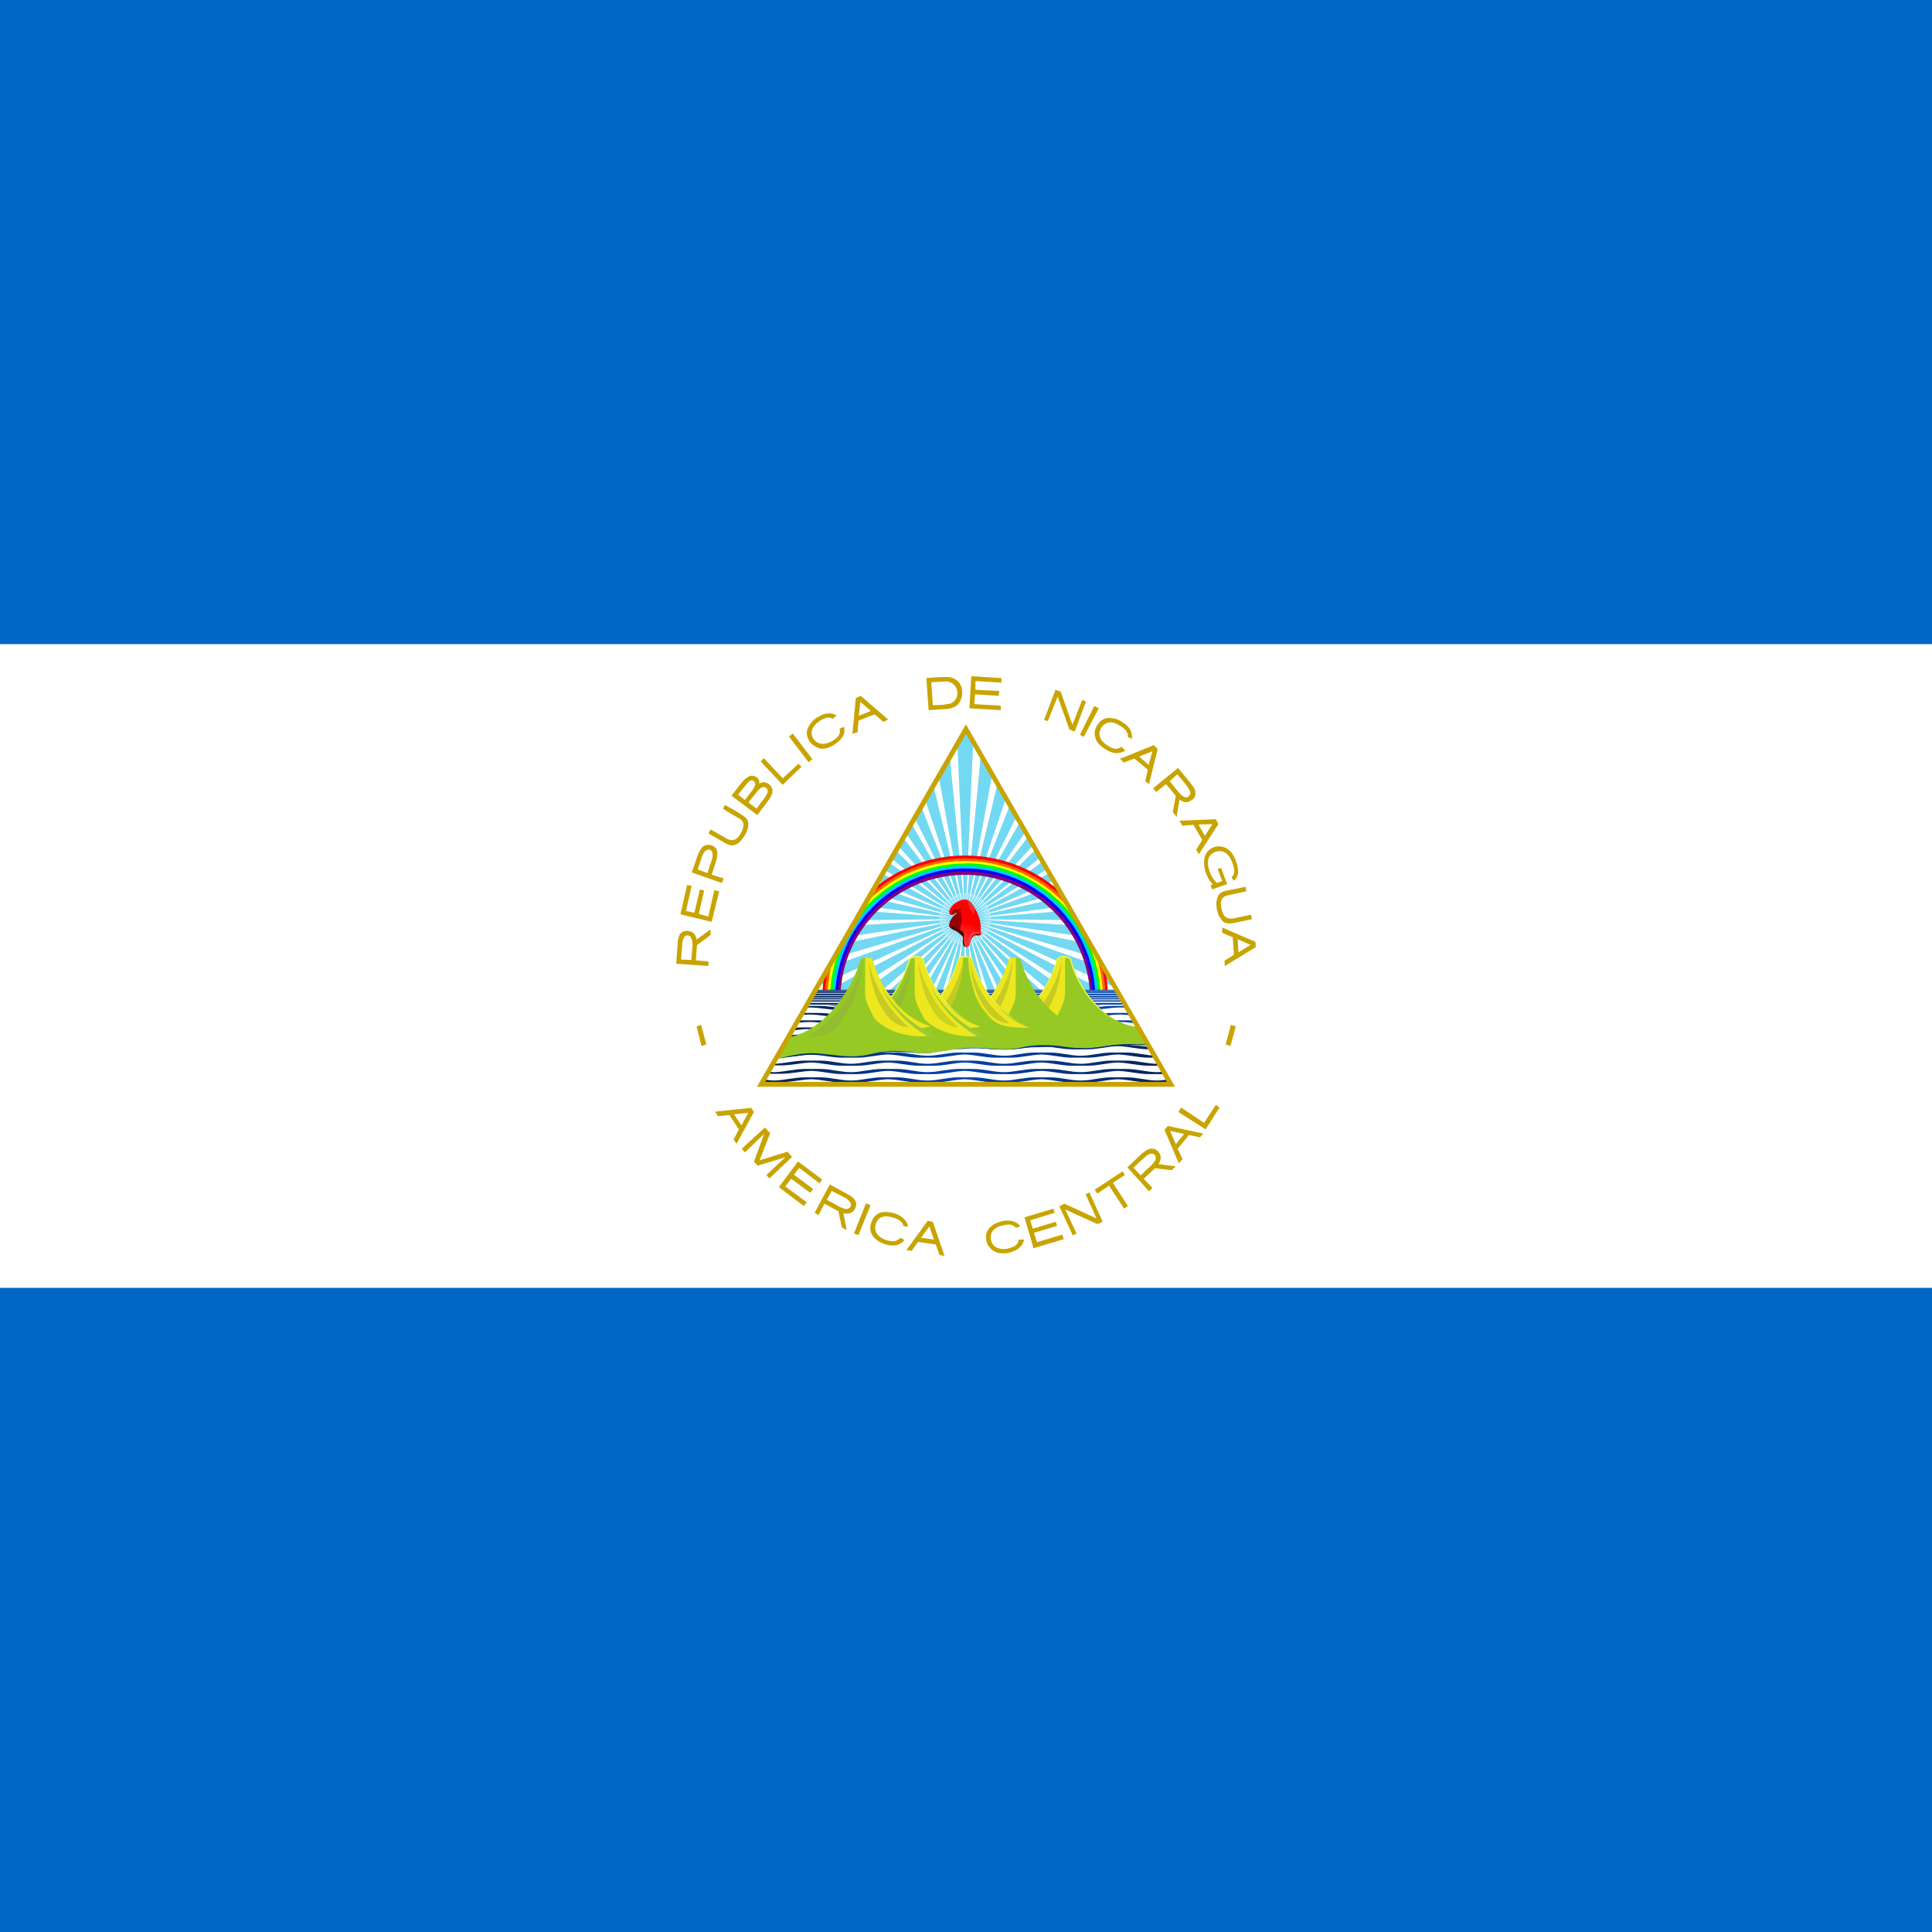 <svg xmlns="http://www.w3.org/2000/svg" xmlns:xlink="http://www.w3.org/1999/xlink" height="512" width="512" viewBox="0 0 512 512"><defs><linearGradient y2="283.4" x2="500.6" y1="289.1" x1="498.7" gradientUnits="userSpaceOnUse" id="f"><stop offset="0" stop-color="#510000"/><stop offset=".3" stop-color="#8a0000"/><stop offset="1" stop-color="#a00"/></linearGradient><linearGradient y2="287.4" x2="502.9" y1="291.4" x1="501.4" gradientUnits="userSpaceOnUse" id="g"><stop offset="0" stop-color="#ff2a2a"/><stop offset="1" stop-color="red"/></linearGradient><linearGradient y2="317.6" x2="484.8" y1="311.7" x1="484.8" gradientUnits="userSpaceOnUse" id="b"><stop offset="0" stop-color="#F5F549"/><stop offset="1" stop-color="#97C924"/></linearGradient><linearGradient id="a"><stop offset="0" stop-color="#025"/><stop offset=".5" stop-color="#04a"/><stop offset="1" stop-color="#025"/></linearGradient><linearGradient y2="317.5" x2="634.4" y1="317.5" x1="444.5" gradientUnits="userSpaceOnUse" xlink:href="#a" id="h"/><clipPath id="c"><path d="M500 226.4l-63.7 110.3h127.4z"/></clipPath><linearGradient xlink:href="#a" id="o" gradientUnits="userSpaceOnUse" x1="444.5" y1="317.5" x2="634.4" y2="317.5"/><linearGradient xlink:href="#a" id="p" gradientUnits="userSpaceOnUse" x1="444.5" y1="317.5" x2="634.4" y2="317.5"/><linearGradient xlink:href="#a" id="q" gradientUnits="userSpaceOnUse" x1="444.5" y1="317.5" x2="634.4" y2="317.5"/><linearGradient xlink:href="#a" id="r" gradientUnits="userSpaceOnUse" x1="444.5" y1="317.5" x2="634.4" y2="317.5"/><linearGradient xlink:href="#b" id="u" gradientUnits="userSpaceOnUse" x1="484.8" y1="311.7" x2="484.8" y2="317.6"/><linearGradient xlink:href="#a" id="x" gradientTransform="scale(4.457 .224)" x1="98.9" y1="1440.2" x2="125" y2="1440.2" gradientUnits="userSpaceOnUse"/><linearGradient xlink:href="#a" id="j" gradientUnits="userSpaceOnUse" x1="444.5" y1="317.5" x2="634.4" y2="317.5"/><linearGradient xlink:href="#a" id="l" gradientUnits="userSpaceOnUse" x1="444.5" y1="317.5" x2="634.4" y2="317.5"/><linearGradient xlink:href="#a" id="m" gradientUnits="userSpaceOnUse" x1="444.5" y1="317.5" x2="634.4" y2="317.5"/><linearGradient xlink:href="#a" id="i" gradientUnits="userSpaceOnUse" x1="444.5" y1="317.5" x2="634.4" y2="317.5"/><linearGradient xlink:href="#b" id="s" gradientUnits="userSpaceOnUse" x1="484.8" y1="311.7" x2="484.8" y2="317.6"/><linearGradient xlink:href="#b" id="v" gradientUnits="userSpaceOnUse" x1="484.8" y1="311.7" x2="484.8" y2="317.6"/><linearGradient xlink:href="#a" id="y" gradientUnits="userSpaceOnUse" gradientTransform="scale(9.124 .11)" x1="47.9" y1="3054.2" x2="61.7" y2="3054.2"/></defs><path fill="#0067c6" d="M0 0h512v512H0z"/><path fill="#fff" d="M0 170.7h512v170.6H0z"/><path d="M179.2 255.4l8.5.6.1-1.2-3.4-.3.3-4 3.6-2.7v-1.5l-3.7 2.7c-.1-.9-.6-1.8-1.5-2.1-.8-.3-1.7-.3-2.4.2-.9.6-1 1.8-1.1 2.7l-.4 5.6zm1.3-1.1l.3-4.2c.1-.7.2-1.5.8-2a1 1 0 0 1 1.6.6c.5 1 .3 2.2.2 3.3l-.2 2.4-2.7-.1zm-.2-12l8.3 2 2-8.1-1.3-.3-1.6 7-2.5-.7 1.4-6.2-1.1-.3-1.5 6.2-2.2-.5 1.5-6.6-1.2-.3-1.8 7.9zm3-11.1l8 2.8.5-1.2-3.2-1 1.2-3.7c.3-1 .5-2.2 0-3.2a2.6 2.6 0 0 0-2.2-1c-1 0-1.7.7-2.1 1.5-.6 1.1-1 2.4-1.4 3.6l-.8 2.2zm1.6-.8l1.2-3.6c.3-.7.7-1.4 1.4-1.6a1 1 0 0 1 1.3 1c.2 1-.3 2.1-.7 3.2l-.6 2-2.6-1zm2.9-9.5l4.5 2.6c.9.5 2 .8 2.9.2 1.2-.6 2-2 2.6-3.1.4-1 .8-2.3.2-3.4-.7-1-1.9-1.5-2.9-2.2l-3-1.7-.5 1c1.4 1 2.9 1.8 4.3 2.6.7.4 1.3 1.2 1.1 2-.1 1-.7 2-1.2 2.7-.5.7-1.3 1.2-2.2 1-.8-.1-1.5-.7-2.3-1.1l-3-1.7-.5 1zm6.1-10l6.8 5.1 3.1-4.1c.6-.9 1.2-2 .8-3a2.6 2.6 0 0 0-2.2-1.6c-.4 0-1 .2-1.2.4.2-1-.5-1.8-1.3-2-1-.4-2 .3-2.7 1-.8.8-1.5 1.8-2.2 2.7l-1.1 1.4zm1.7-.3l2.4-3c.4-.5 1-1 1.6-.7.5.3.7 1 .4 1.4-.4 1-1 1.6-1.6 2.4l-1 1.3-1.8-1.4zm2.8 2l2.4-3c.5-.5 1-1.1 1.8-1 .6.1 1 .8.8 1.4-.4 1.1-1.2 2-1.9 2.9l-1 1.4-2.1-1.6zm3.2-10.8l5.8 6.2 5-4.8-.8-.8-4 3.7v.1h-.2l-5-5.3zm7.5-6.6l5.2 6.8 1-.8-5.2-6.8zm7.6-5.2c-.8.5-1.5 1.2-2 1.9s-.8 1.4-.9 2.2c0 .8.2 1.5.7 2.3a4.4 4.4 0 0 0 1.7 1.5c.7.4 1.4.6 2.2.5.9-.1 1.8-.5 2.8-1.1 1-.7 1.7-1.4 2.2-2.2a3.7 3.7 0 0 0 .3-2.5l-1.2.5c.4 1.7-.7 2.5-2 3.3-2 1.1-3.8 1-5-.7-1.1-2 .2-3.6 1.8-4.7 1.2-.7 2.3-1.2 3.4-.5l1-.9c-.7-.4-1.4-.6-2.2-.5-.9 0-1.8.3-2.8 1zm10.1-5l-.9 9.5 1.4-.5.2-3 4.3-1.7 2.3 2 1.3-.6-7.3-6.3-1.3.6zm1.2 1l2.8 2.4-3.2 1.3.4-3.7zm17.5-6.3l.6 8.5 4.6-.3c1.2-.1 2.5-.4 3.3-1.4 1-1.2 1.2-3 .8-4.4a3.8 3.8 0 0 0-3-2.6c-1.2-.2-2.5 0-3.9 0l-2.4.2zm1.3 1.1l3.7-.2a3.1 3.1 0 0 1 2 .6 3 3 0 0 1 1.2 2.7c0 1.2-1 2.3-2 2.6l-2 .3-2.5.1-.4-6zm10.6-1.6l-.5 8.5 8.3.5V187l-7-.4.2-2.6 6.3.4.1-1.3-6.3-.3v-2.3l6.9.4v-1.2l-8-.5zm22.3 3.6l-3 8 1 .3 2.5-6.3v-.3l.2.4 3 8.4 1.4.6 3-8-1-.4-2.5 6.3v.3l-.2-.3-3-8.5zm11.5 4.9l-4 7.6-1-.6 3.8-7.6zm6.4 3.8c-.8-.6-1.7-1-2.5-1.1-1-.2-1.7-.2-2.4.1-.8.3-1.3.8-1.8 1.5a4.4 4.4 0 0 0-.8 2.2c0 .8.2 1.6.6 2.3.4.7 1.2 1.4 2.2 2 1 .7 1.9 1 2.8 1.1 1 0 1.7-.2 2.5-.7l-1-1c-1.4 1-2.6.4-3.8-.4-1.9-1.2-2.6-3-1.5-4.7 1.4-2 3.4-1.5 5-.4 1.2.7 2.1 1.6 2 2.9l1 .5c.2-.8 0-1.5-.3-2.3-.4-.7-1-1.4-2-2zm8.1 6l-8.9 3.6 1 1 2.8-1.1 3.6 3-.7 3 1 .8 2.3-9.3-1-1zm-.3 1.6l-1 3.6-2.5-2.2 3.5-1.4zm6.8 4.4l-6.6 5.4.8 1 2.6-2.1 2.6 3.1-.8 4.3 1 1.3.8-4.6c.8.6 1.9 1 2.7.4.8-.3 1.5-1 1.5-1.9.1-1.2-.7-2.1-1.4-3l-3.2-3.9zm-.2 1.7c1 1.2 2 2.3 2.8 3.5.4.6 1 1.4.4 2.1-.3.6-1.2.6-1.7.2-1-.7-1.7-1.8-2.5-2.7l-1-1.3 2-1.8zm10.2 11.9l-9.6.4.7 1.3 3-.2 2.3 4-1.6 2.6.7 1.2 5.2-8-.7-1.3zm-.9 1.3l-2 3.1-1.7-3 3.7-.1zm6.3 10c-.5-1.5-1.3-3-2.8-3.7a4 4 0 0 0-4.8 1c-1 1.2-1 2.8-.8 4.2a9 9 0 0 0 2.2 4.5l-.6.2.4 1.1 4-1.4-1.6-4.3-.9.3 1.2 3.2-1.4.5a7.5 7.5 0 0 1-2.2-4c-.3-1.2-.3-2.6.6-3.5 1-1 2.7-1.3 4-.4 1 .8 1.7 2.2 2 3.6.3.9.3 2-.4 2.7-.2.1 0 .3.1.5l.4.5a3 3 0 0 0 1.1-2.4c0-.9-.2-1.8-.5-2.6zm2.5 6.6l-4.8 1c-.9.1-1.5.4-2 .8-.4.4-.7.9-.8 1.6-.2.7-.2 1.5 0 2.6.2 1 .5 1.8 1 2.4.3.6.8 1 1.3 1.2.6.1 1.3.2 2.2 0l4.8-1-.3-1.2-4.6 1c-2.1.3-2.8-.8-3.2-2.6-.4-2-.1-3.2 2-3.6l4.6-1-.2-1.2zm2.6 14.6l-8.8-3.8v1.4l2.8 1.2.3 4.6-2.5 1.6.1 1.4 8.2-5-.1-1.4zm-1.3.8l-3.2 2-.2-3.5 3.4 1.5zm-145.6 21.2l-1.2.4 1.3 5.2 1.3-.4zm140.4 0l1.3.4-1.4 5.2-1.3-.4zm-127.2 22l-9.5 1 .8 1.2 3-.3 2.5 3.8-1.4 2.7.8 1.1 4.6-8.4-.8-1.2zm-.7 1.3l-1.8 3.3-2-2.9 3.8-.4zm4.4 3.9l-6.1 5.6.8 1 5.1-4.9-2.7 7.4 1 1 7.3-2.2-5 4.7.8.9 6-5.7-1.2-1.4-7.4 2.3 2.8-7.2zm8.8 9l-5.1 6.8 6.6 5 .8-1-5.7-4.2 1.6-2 5 3.7.8-1-5.1-3.8 1.4-1.8 5.4 4.1.7-1-6.4-4.8zm8.4 6.1l-4 7.5 1 .6 1.6-3 3.7 2 .9 4.3 1.3.7-.9-4.5c1 .3 2 .1 2.7-.6.5-.6.9-1.5.6-2.3-.3-1.1-1.4-1.7-2.3-2.2l-4.6-2.5zm.5 1.7l3.9 2c.5.5 1.3 1 1.2 1.8 0 .7-.8 1-1.4 1-1.3-.3-2.3-1-3.4-1.6l-1.6-.8 1.3-2.4zm9.1 3.3l-3.2 8 1.2.4 3.2-7.9zm7.7 2.7c-1-.3-1.8-.4-2.7-.4-1 0-1.7.3-2.3.8-.6.5-1 1.1-1.3 2a4.4 4.4 0 0 0-.2 2.2c.2.8.6 1.5 1.2 2 .6.6 1.4 1.1 2.6 1.5 1.1.4 2.1.4 3 .3a3.7 3.7 0 0 0 2.2-1.4l-1.1-.6c-1.1 1.3-2.5 1-3.9.6-2.1-.8-3.2-2.3-2.6-4.3.8-2.2 2.8-2.2 4.7-1.6 1.3.4 2.4 1 2.6 2.2l1.2.2c0-.7-.4-1.4-1-2a5.8 5.8 0 0 0-2.4-1.5zm8.6 2l-5.6 7.7 1.4.2 1.7-2.4 4.7.7 1 2.8 1.3.2-3.1-9-1.4-.3zm.5 1.4l1.2 3.5-3.4-.5 2.2-3zm19.5-1.4c-1 .2-1.8.5-2.6 1-.7.5-1.3 1-1.6 1.8-.3.7-.4 1.5-.2 2.3.1.8.5 1.5 1 2 .5.7 1.2 1 2 1.3.8.2 1.8.2 3 0 1.1-.3 2-.7 2.7-1.3a3.7 3.7 0 0 0 1.3-2.2H270c-.3 1.7-1.6 2-3 2.4-2.3.4-4-.4-4.4-2.4-.4-2.3 1.4-3.4 3.3-3.8 1.3-.3 2.6-.3 3.3.7l1.2-.4c-.4-.6-1-1-1.8-1.3-.9-.3-1.8-.3-3-.1zm5.7-1l2.4 8.2 8-2.4-.4-1.2-6.7 2-.8-2.5 6.1-1.8c0-.4-.2-.7-.3-1.1l-6.1 1.8-.7-2.2 6.5-2-.3-1.1-7.7 2.3zm9.2-3l3.6 7.8 1-.5-3-6.4 8.3 3.8h.6l1-.6-3.5-7.7-1 .5 2.9 6.4-8.5-3.9-1.4.7zm9.4-4.3l.7 1 3-2 .1-.1 4 6.1 1-.7-3.9-6v-.2l3.1-2-.6-1zm8.6-6l5.8 6.4.9-.9-2.3-2.4 3-2.8 4.4.5 1.1-1-4.6-.6c.6-.8.8-2 .3-2.8-.4-.7-1.1-1.3-2-1.3-1.2 0-2 .8-3 1.6l-3.6 3.4zm1.7.1l3.3-3c.5-.4 1.4-1 2.1-.5.6.4.6 1.2.3 1.7-.7 1.1-1.7 1.9-2.6 2.7l-1.2 1.2-1.9-2zm8.2-10l3.8 8.9 1-1.1-1.3-2.8 3-3.6 2.9.6.9-1-9.4-2-.9 1zm1.5.3l3.7.8-2.2 2.7-1.5-3.5zm2.2-5l7.2 4.6 3.7-5.8-1-.7-3 4.6v.2l-.2-.1-6-4z" fill="#c8a400"/><g clip-path="url(#c)" transform="translate(-170.7) scale(.853)"><path d="M500 226.4L468.5 281l-15.4 26.7h93.8l-14.7-25.4-32.2-55.8z" fill="#fff"/><g id="e"><g id="d"><path d="M500 226.4l-2.4 4 2.4 55 2.4-55z" opacity=".6" fill="#17c0eb" stroke="#17c0eb" stroke-width=".1"/><path d="M500 277.5h-.1l.1 3 .1-3h-.1z" fill="#fff"/></g><use height="100%" width="100%" xlink:href="#d" transform="rotate(72 500 285.5)"/><use height="100%" width="100%" xlink:href="#d" transform="rotate(144 500 285.5)"/><use height="100%" width="100%" xlink:href="#d" transform="rotate(-144 500 285.5)"/><use height="100%" width="100%" xlink:href="#d" transform="rotate(-72 500 285.5)"/></g><use height="100%" width="100%" xlink:href="#e" transform="rotate(8 500 285.5)"/><use height="100%" width="100%" xlink:href="#e" transform="rotate(16 500 285.5)"/><use height="100%" width="100%" xlink:href="#e" transform="rotate(24 500 285.5)"/><use height="100%" width="100%" xlink:href="#e" transform="rotate(32 500 285.5)"/><use height="100%" width="100%" xlink:href="#e" transform="rotate(40 500 285.5)"/><use height="100%" width="100%" xlink:href="#e" transform="rotate(48 500 285.5)"/><use height="100%" width="100%" xlink:href="#e" transform="rotate(56 500 285.5)"/><use height="100%" width="100%" xlink:href="#e" transform="rotate(64 500 285.5)"/><path d="M500 265.8a44.2 44.2 0 0 0-29 10.8L456.4 302c-.5 2.7-.8 5.4-.8 8.3h5a39.3 39.3 0 0 1 78.7 0h5c0-2.9-.2-5.6-.7-8.3L529 276.6a44.3 44.3 0 0 0-29-10.8z" fill="red"/><path d="M500 266.7a43.5 43.5 0 0 0-30.3 12.2l-12 20.9a43.6 43.6 0 0 0-1.3 10.4h4.3a39.3 39.3 0 0 1 78.6 0h4.3a43.9 43.9 0 0 0-1.3-10.5l-12-20.8a43.5 43.5 0 0 0-30.3-12.2z" fill="#f60"/><path d="M500 267.5a42.6 42.6 0 0 0-32 14.3l-8.7 15a42.7 42.7 0 0 0-2 13.5h3.4a39.3 39.3 0 0 1 78.6 0h3.5c0-4.7-.8-9.2-2.1-13.4l-8.8-15.1a42.7 42.7 0 0 0-31.9-14.3z" fill="#ff0"/><path d="M500 268.3a42 42 0 0 0-35 18.6l-2.7 4.9a41.8 41.8 0 0 0-4.3 18.5h2.7a39.3 39.3 0 0 1 78.6 0h2.7a41.8 41.8 0 0 0-4.3-18.5l-2.8-5a42 42 0 0 0-34.9-18.6z" fill="#0f0"/><path d="M500 269a41.2 41.2 0 0 0-41.2 41.3h1.9a39.3 39.3 0 0 1 78.6 0h1.9A41.2 41.2 0 0 0 500 269z" fill="#0cf"/><path d="M500 269.8a40.4 40.4 0 0 0-40.4 40.4h1.4a39 39 0 1 1 78 0h1.4a40.4 40.4 0 0 0-40.4-40.4z" fill="#00f"/><path d="M500 270.7a39.6 39.6 0 0 0-39.6 40.3h.8v-.8a38.8 38.8 0 1 1 77.6.8h.8v-.8a39.6 39.6 0 0 0-39.6-39.5z" fill="purple"/><path d="M500.4 288.1c-.6 0-1.2-.5-1.8-.6-.7.7-.8 1.5-.7 2.1.3.1.3.4.9.9s.5.7.4 2c0 .4.1 1.5.6 1.6.6.1 1-.3 1.1-1.2.1-.7.4-1.2.7-1.7.3-1.8-.2-2.5-1.2-3z" fill="#510000"/><path d="M497.2 283.5c-.6 0-1.6 1-2 .5-.2-.3-.3-.9 0-1.4a4.8 4.8 0 0 1 2.2-2.3c2.3-1.4 3.8-1 5 1a13 13 0 0 1 2.3 5.4c0 .5.3 1.4-.2 1.9-1.3 1.4-4.6-1.5-6.5-1-.6.1-1.4.6-2 .2-.4-.3 0-1 .3-1.3.6-.5 1.5-2.4 1.4-3.2 0-.4 0 .2-.5.2z" fill="red"/><path d="M497 282.5c-1.2.5-1 1.1-1.6 1.6.2.1.8.3 1.4-.3.2-.2.5-.3.7-.3l-.7.7c-.4.3-1 1-1.4 1.8-.3.8-.4 1.7-.3 1.8 0 .1.4.8 1.5 1.2 2 .8 2.4 2.5 4.5 2.5 1.6 0 1.4-1.1 2.6-.9 1.2.2 1.8-.7.7-1.2a14 14 0 0 0-5.4 0c-.4-4 0-2.6-.1-4.4-.1-1.7-.7-1.8 0-3.3-.5 1-1.2.8-2 .8z" fill="url(#f)"/><path d="M501 279.8l-.1.6.3 1 .2 1c0 .3.4.4.7.6.4.3 0 1 .3 1.1.2 0 .5-1 .5-1.2v-.7a15.3 15.3 0 0 0-.5-.9 3.7 3.7 0 0 0-.2-.3 4.2 4.2 0 0 0-.8-.9 4 4 0 0 0-.3-.2l-.2-.1z" fill="#ff2a2a"/><path d="M501.3 287.4l-2-.7c-1.3-.4-2.6-1.2-3.5-.8-.3.1-.2.4-.3.9 0 .5-.6 1.3-.2 1 .7-.4 2.5.8 3.1 1.1.3.2 1 .6 1.1 1 .2.6 0 1.8 0 2.4 0 .5.2 1.8.7 2 .6.1 1.1-.4 1.3-1.3.3-.9.4-1.4.8-1.9s.8-.8 1.3-.9c.6 0 1.4.5 1.4-.2 0-.4-.4-.8-.2-1.4.1-.5-.4-.4-.9-.6l-2.7-.6z" fill="url(#g)"/><path d="M498.4 288.9c-.4-.2-2.4-1.5-3-1-.3 0-.4 0-.4-.3l.2-.9c0-.3.2-.8.5-1 .7-.6 2.3.5 3.1.8l-.4 2.4z" fill="#910000"/><path d="M501.8 291.4c.9-1.6 1.5-1.4 2.6-1.4.3 0 .5-.3.4-.7-.3.6-1.7 0-2.4.3-1.6.7-1.3 3.8-2 4 .7.7 1-1.7 1.4-2.2z" fill="#ff3a3a"/><g fill="url(#h)"><path d="M453.1 307.6l-10 17.3H557l-10-17.3h-93.8z" fill="#fff"/><g id="n" fill="url(#i)"><path id="k" d="M449.7 321.4c-1.7 0-3.2.1-4.7.3l-.5.9c2.4-.3 4.7-.7 7.1-.7 3.3 0 6.3.8 9.8.8h4.6c3.5 0 6.5-.8 9.7-.8 3.3 0 6.3.8 9.8.8h4.6c3.5 0 6.5-.8 9.7-.8 3.3 0 6.3.8 9.8.8h4.6c3.5 0 6.4-.8 9.7-.8 3.3 0 6.3.8 9.8.8h4.6c3.5 0 6.4-.8 9.7-.8 2.6 0 5 .5 7.5.7l-.5-1-4.4-.2h-4.5c-3.5 0-6.5.7-9.8.8-3.3 0-6.3-.8-9.8-.8H522c-3.5 0-6.5.7-9.8.8-3.3 0-6.3-.8-9.8-.8H498c-3.5 0-6.5.7-9.8.8-3.3 0-6.3-.8-9.8-.8h-4.5c-3.5 0-6.5.7-9.8.8-3.3 0-6.2-.8-9.7-.8h-4.6z" fill="url(#j)"/><use height="100%" width="100%" xlink:href="#k" y="-1.1" fill="url(#l)"/><use height="100%" width="100%" xlink:href="#k" y="-2.2" fill="url(#m)"/></g><use height="100%" width="100%" xlink:href="#n" y="-3.3" fill="url(#o)"/><use height="100%" width="100%" xlink:href="#n" y="-6.7" fill="url(#p)"/><path d="M453.2 307.5v.2h93.7l-.1-.2h-93.6zm-.2.3l-.1.3H547l-.1-.3h-94zm-.2.4l-.2.3h94.8l-.2-.3h-94.4zm-.3.5l-.3.5h95.6l-.3-.5h-95zm-.4.7l-.3.5h96.4l-.3-.5h-95.8zm-.4.7l-.3.4h97.2l-.3-.4h-96.6zm-.4.7l-.3.4h98l-.3-.4h-97.4zm-.4.8l-.3.5h98.8l-.3-.5H451z" fill="url(#q)"/><path d="M457.4 312.3c3.4.6 3.7 0 3.7 0zm81.5 0s.3.6 3.7 0z" fill="url(#r)"/></g><g fill="#ccd11e"><g id="t"><path d="M530.6 297c-1.7 0-2.2 1-2.2 1-2.7 10.5-11.8 21.2-22.6 21.2h-8V330h61.4l-6.2-11c-9.7-1.4-17.6-11.3-20.1-21 0 0-.6-1-2.3-1z" fill="url(#s)"/><path d="M530.6 297.5c-.8 0-1.2.1-1.5.3l-.3.3a33.6 33.6 0 0 1-8.4 14.7c-4 4.1-9 6.9-14.6 6.9h-7.7v9.9H559l-5.7-10c-4.7-.7-9-3.2-12.4-6.8-4-4-7-9.4-8.4-14.7l-.3-.3c-.3-.1-.8-.3-1.6-.3z" fill="#97c924"/><path d="M530.6 297.5h.4v10.8c0 2.3-.8 4.2-2 6.4-.5 1.6-1 1-2.3 2.9a39.1 39.1 0 0 1-16 1.4c3.6-1.1 7-3.3 9.7-6.2a30.6 30.6 0 0 0 2.1-2.4 33.7 33.7 0 0 0 3-4.5l1-1.8a33.9 33.9 0 0 0 1.3-3 29.8 29.8 0 0 0 1-3l.3-.3.6-.2 1-.1z" fill="#ede71f"/><path d="M530 298.9c-.5 6-2.3 13.2-6.7 17.8-1.6 1.3-3.7 2.6-5.7 2.3 6.8-5.5 11-14 12.3-20.1z" fill="#c6cb24"/><path d="M524.5 309.3a31 31 0 0 1-8.8 10h-2.9c2.5-.2 8.3-5 11.7-10z" fill="#9ecb34"/></g><use height="100%" width="100%" xlink:href="#t" x="-15.3"/><g fill="#c6cb24"><path d="M502.2 298c2.8 10.5 11.8 21.2 22.6 21.2h8V330h-65.7v-10.8h8c10.8 0 19.9-10.7 22.6-21.3 0 0 .6-.9 2.3-.9 1.7 0 2.2 1 2.2 1z" fill="url(#u)"/><path d="M500 297.5c.8 0 1.2.2 1.5.3l.4.3a33.6 33.6 0 0 0 8.3 14.7c4 4.1 9 6.9 14.6 6.9h7.7v9.9h-65v-10h7.7c5.5 0 10.6-2.7 14.6-6.8 4-4 6.9-9.4 8.3-14.7l.3-.3c.3-.2.8-.3 1.6-.3z" fill="#97c924"/><path d="M499.3 297.5a3.4 3.4 0 0 0-.3 0l-.6.3-.3.3a28.9 28.9 0 0 1-1 3 34.2 34.2 0 0 1-1.2 3 34.2 34.2 0 0 1-1 1.9 33.6 33.6 0 0 1-3 4.4 30.7 30.7 0 0 1-2.1 2.4 23 23 0 0 1-9.8 6.1c2.8.7 4 0 6.5-.4 2-.3 4.2-.6 6-1.2 1.4-2 1-1.3 1.5-2.9 1.2-2.2 3-4.2 3.4-6.7 1.6-3 1.9-8.6 1.9-10.2z" fill="#ede71f"/><path d="M499.3 298.9c-.4 6-2.3 13.2-6.7 17.8-1.6 1.3-3.6 2.6-5.6 2.3 6.8-5.5 10.9-14 12.3-20.1z"/><path d="M493.8 309.3a31 31 0 0 1-8.8 10h-2.8c2.5-.2 8.2-5 11.6-10z" fill="#9ecb34"/><path d="M501 297.6l.5.2.4.3a32.3 32.3 0 0 0 1 3 33.6 33.6 0 0 0 1.2 3l1 1.9a33.6 33.6 0 0 0 3 4.4 30.7 30.7 0 0 0 2.1 2.4 24 24 0 0 0 9.8 6.5c-7.3 0-10.4-.6-13-4a18.8 18.8 0 0 1-4.2-7c-.5-2-2-6.5-1.8-10.7z" fill="#ede71f"/><path d="M501.5 298.9c.4 6 2.2 12 6.6 16.6 1.6 1.4 3.6 2.6 5.6 2.3a31 31 0 0 1-12.2-18.9z"/></g><g id="w"><path d="M484.8 297c-1.8 0-2.3 1-2.3 1-2.5 9.7-11.8 22.2-21.5 23.7l-4.8 8.3h49v-11.3c-8.8-2.4-15.9-11.7-18.2-20.8 0 0-.5-.9-2.3-.9z" fill="url(#v)"/><path d="M484.8 297.5c-.8 0-1.3.2-1.6.3l-.3.3a43.3 43.3 0 0 1-8.1 15c-3.4 4.3-9.7 8.6-14 9l-4.3 7.5h48v-10.7c-3.5-1.1-6.8-3.3-9.5-6-4-4.1-7-9.5-8.4-14.8l-.3-.3c-.3-.2-.8-.3-1.6-.3z" fill="#97c924"/><path d="M483.4 298.9c-.6 9-5.6 20.5-11.3 22.4-1.9.7-5.1.9-6.2 1a36 36 0 0 0 17.5-23.4z" fill="#93bc30"/><path d="M484.7 297.5h-.4v10.8c0 2.3.9 4.2 2 6.4l.3.5c.4 1.1.7 1.5 2.2 2.7 5 3.8 11.2 4.3 14.8 4-1.1-.9-2.3-1.7-3.4-2.4a26 26 0 0 0 4.5-.6 23 23 0 0 1-9.7-6 30.5 30.5 0 0 1-1.4-1.6l-.6-.8a35 35 0 0 1-3.2-4.5 34.2 34.2 0 0 1-1-2 34 34 0 0 1-1.6-3.9 31.7 31.7 0 0 1-.6-2l-.3-.3a2.2 2.2 0 0 0-.6-.2 3.6 3.6 0 0 0-1-.1z" fill="#ede71f"/><path d="M485.4 298.9c.5 6 2.3 13.2 6.7 17.8 1.6 1.3 3.7 2.6 5.6 2.3a38.4 38.4 0 0 1-12.3-20.1z"/><path d="M489.6 307.2a35 35 0 0 0 14.6 15h2.5c-4.4-2.4-11.5-5.8-17-15z" fill="#9ecb34"/></g><use height="100%" width="100%" xlink:href="#w" x="-15.4" fill="#c6cb24"/></g><g><path d="M556.5 324.7c-.6.2-4.4-.2-6.4 0l-1.3.3h-3.3c-3.6 0-6.7 1-10.1 1-3.5 0-6.5-1-10-1H522c-3.6 0-6.7 1-10.1 1-3.4 0-6.5-1-10-1h-3.4c-3.6 0-6.7 1-10 1-3.5 0-6.5-1-10.1-1H477h-2c-3.6 0-6.6 1-10 1-3.5 0-6.5-1-10.1-1H451.5c-2.8 0-6.2.6-8.9.8l-6.3 10.9h127.4z" fill="#fff"/><path d="M548 323.1h-.6c-3.2.1-5.6 1.1-11.2 1.1s-6.2-1-12.6-.8c-6 0-8.4 1.2-11.7 1.2-3.2 0-8.4-.7-12.5-.3-4 .4-8.8 1.3-12 1.3-3.8 0-7.8-.7-11.8-.3-4.1.4-6 1.5-11.1 1.4-4.4 0-9-.6-12.8-.6-3.4 0-7.2 1-10 1.4l-.9 1.5c2.3-.3 8.6-1.3 10.8-1.3 2.4 0 10.7.5 15.4.3 4.6-.2 5.1-1.2 10.6-1.2 3.8 0 6.6.4 10.5.4 2.5 0 4.7-1.2 8.4-1.2l2.8-.1c3.1-.5 8.4 0 12 .2 3.3.2 5.5-.6 9-.7l4.4-.1c3.5-.2 6.4.6 9.7.6 3.2-.2 6.4-1 9.9-1l4.4-.2c2.3 0 5.9 0 8.3.5l-.8-1.5c-2.4 0-5.3-.6-8.2-.6z" fill="url(#x)"/><g id="A"><path id="z" d="M450.3 334.7c-3.4 0-6.4.9-9.6 1-1.2 0-2.4-.2-3.6-.4l-.5.9h6c3.5 0 6.4-.8 9.6-.9 3.3.1 6.2 1 9.7 1h4.5c3.4 0 6.4-.9 9.6-1 3.3.1 6.3 1 9.7 1h4.5c3.5 0 6.4-.9 9.6-1 3.3.1 6.2 1 9.7 1h4.5c3.4 0 6.4-.9 9.7-1 3.2.1 6.2 1 9.6 1h4.5c3.5 0 6.4-.9 9.6-1 3.3.1 6.3 1 9.7 1h4.5l1.8-.1-.5-.8c-1 .1-2.1.3-3.2.3-3.3 0-6.2-1-9.7-1h-4.5c-3.4 0-6.4 1-9.6 1-3.3 0-6.2-1-9.7-1h-4.5c-3.4 0-6.4 1-9.6 1-3.3 0-6.2-1-9.7-1h-4.5c-3.4 0-6.4 1-9.6 1-3.3 0-6.2-1-9.7-1h-4.5c-3.4 0-6.4 1-9.6 1-3.3 0-6.2-1-9.7-1h-4.5z" fill="url(#y)"/><use height="100%" width="100%" xlink:href="#z" y="-1.3"/><use height="100%" width="100%" xlink:href="#z" y="-2.6"/></g><use height="100%" width="100%" xlink:href="#A" y="-3.9"/><use height="100%" width="100%" xlink:href="#A" y="-7.7"/></g><path d="M443.8 324.7l-2.4 4.2c2.9-.5 7.1-1.7 10.7-1.7 3.6 0 8 .9 12.4 1 5 0 7-1.2 11-1.6 4.1-.4 8 .5 12 .6 3.1 0 7.9-1.1 12-1.5 4-.5 7.7.2 12.5.3 4.9.1 5.7-1.2 11.6-1.3 6.4-.1 7 .9 12.6.9 4.2.2 7.9-.9 11.7-1.1 3.7-.3 5.5 0 8.3 0l-1.9-3.2-101.3 2.3z" fill="#97c924"/><path d="M550 324.6l4 .3a91.4 91.4 0 0 0 2.9.3l-.4-.5c-.6.2-4.4-.2-6.4 0z" fill="#fff"/></g><path d="M256 191.9l-27.4 47.5-28 48.6h110.8L284 240.4 256 192zm0 2.6l27 46.6 26.2 45.6H202.8l26.9-46.6z" fill="#c8a400"/></svg>
